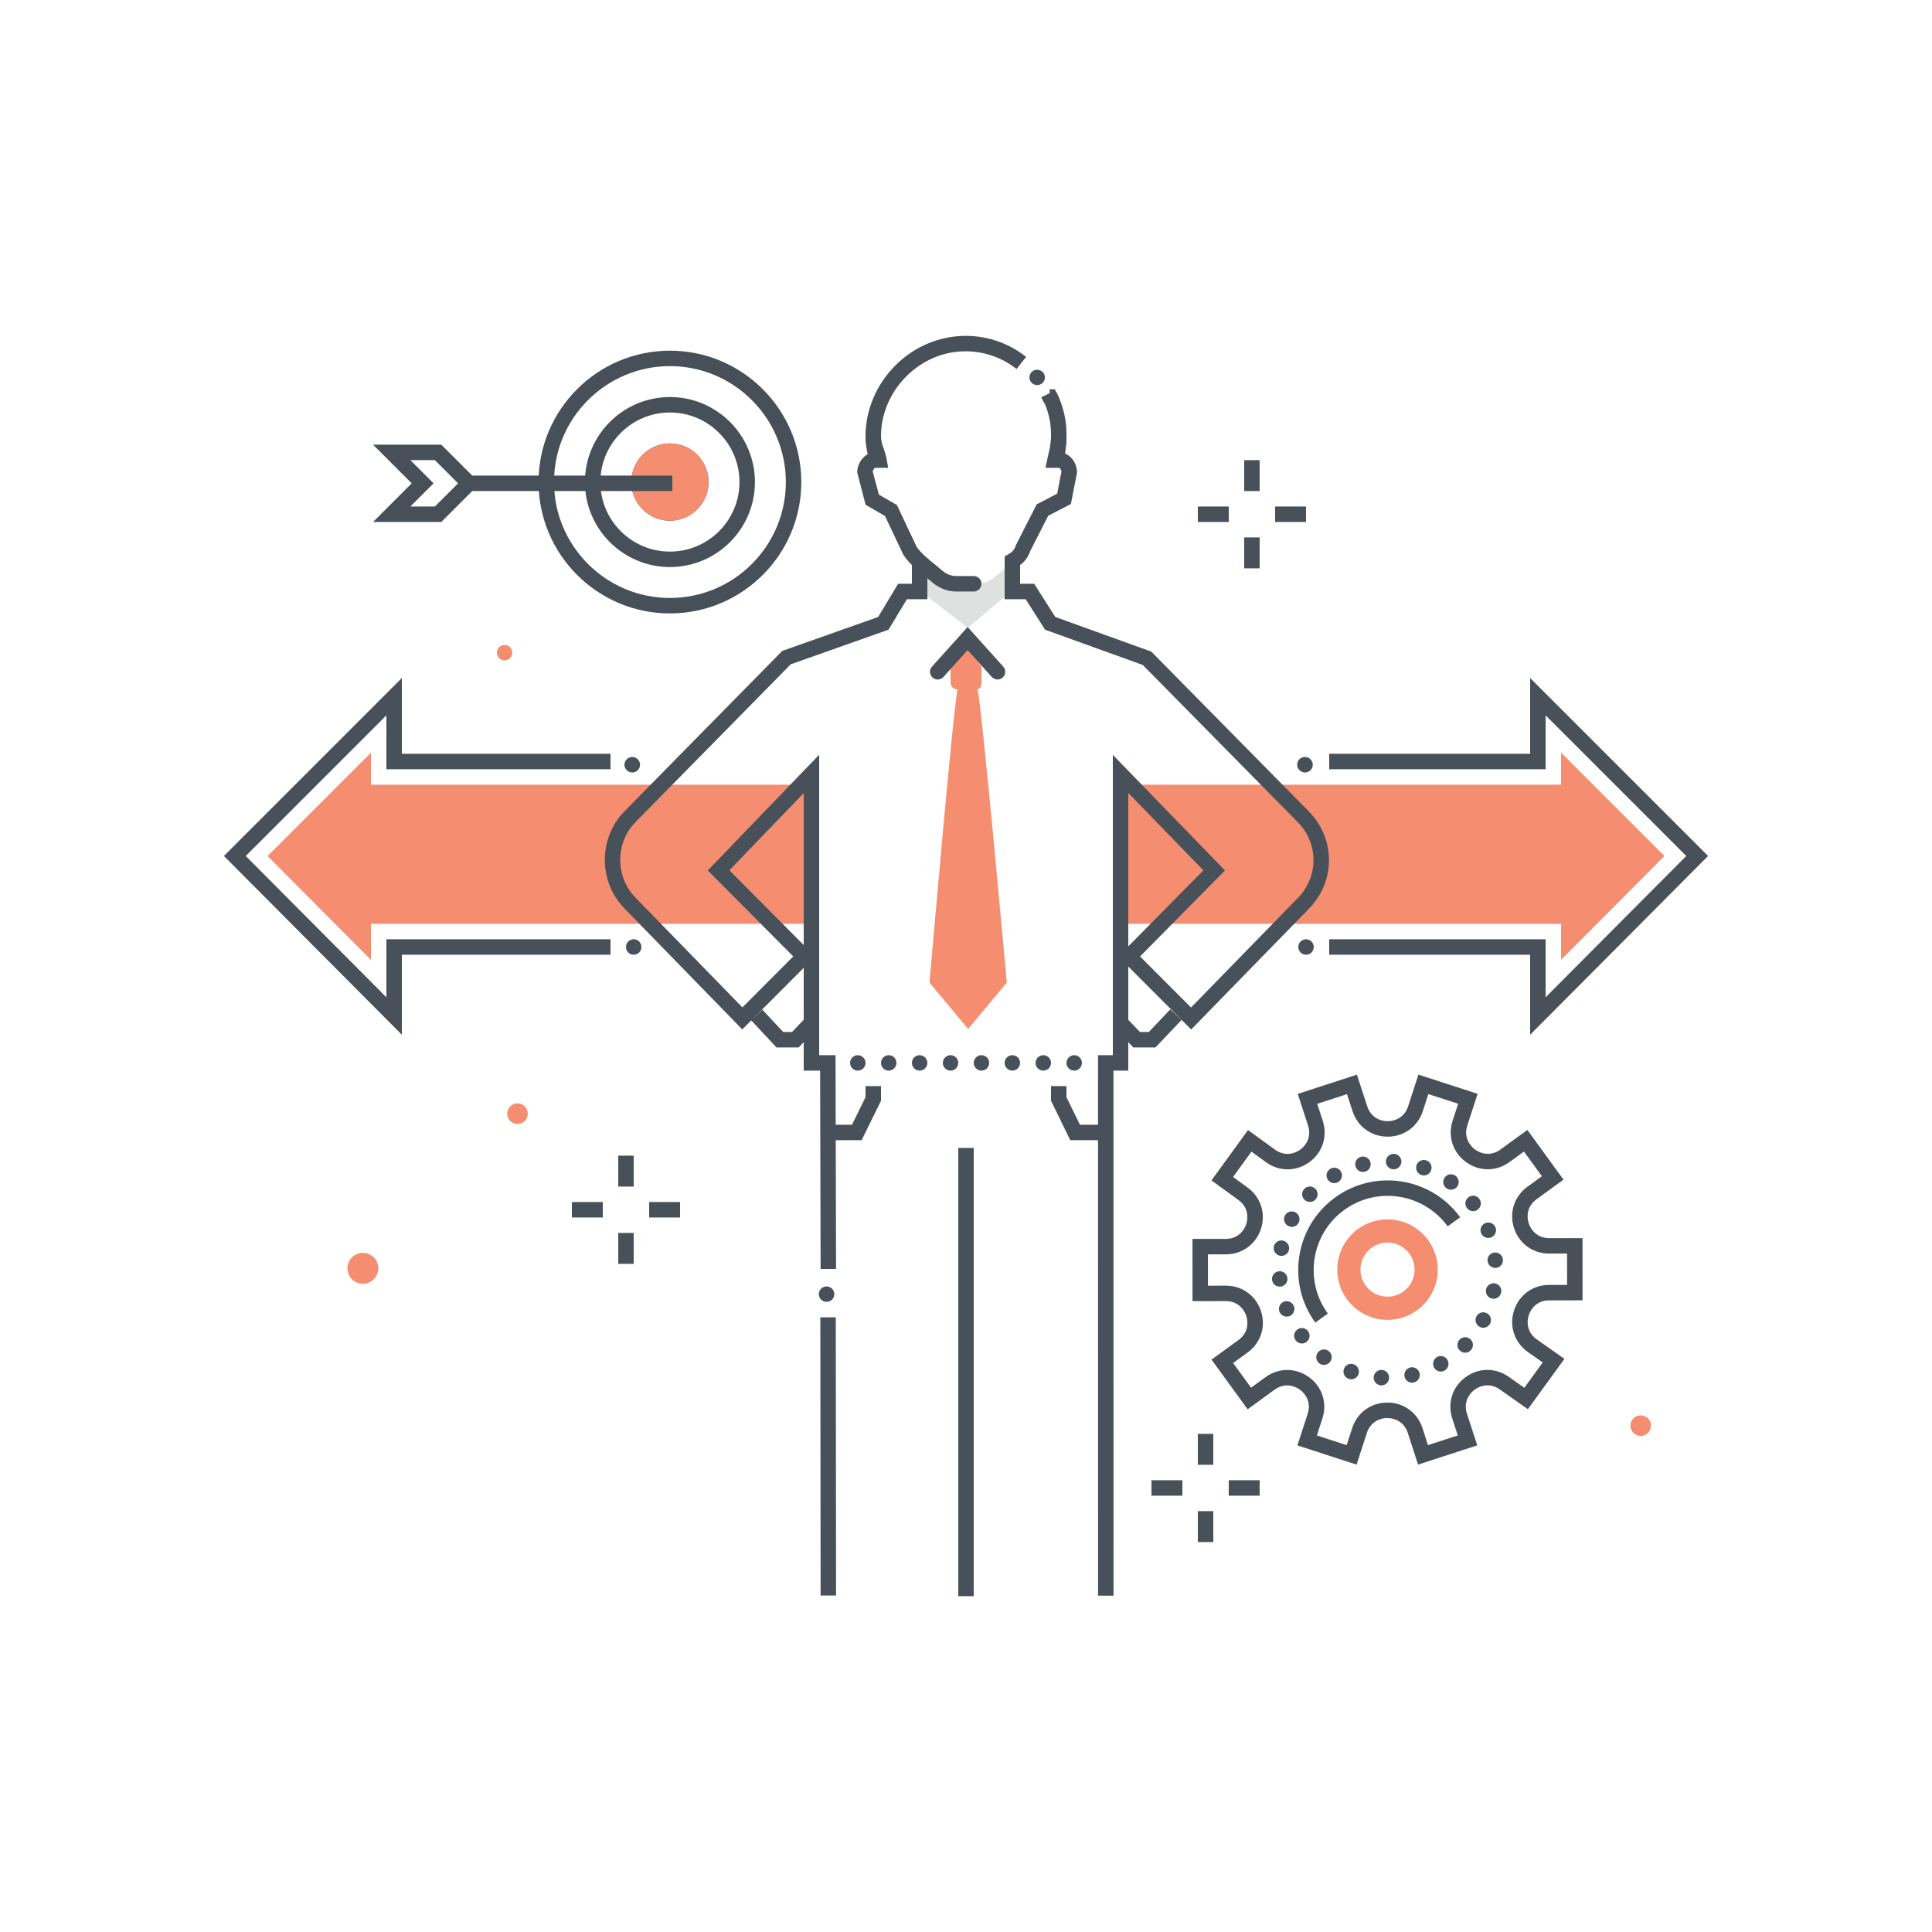 <svg xmlns="http://www.w3.org/2000/svg" width="250" height="250" viewBox="0 0 250 250">
  <g fill="none" fill-rule="evenodd">
    <polyline fill="#F58E70" points="145 101.542 202 101.542 202 97.393 215.375 110.768 202 124.206 202 119.542 145 119.542 145 101.542"/>
    <polyline fill="#48515A" points="198 133.895 198 123.542 172 123.542 172 121.542 200 121.542 200 129.05 218.201 110.765 200 92.564 200 99.541 172 99.541 172 97.541 198 97.541 198 87.736 221.025 110.762 198 133.895"/>
    <polyline fill="#F58E70" points="105 119.542 48 119.542 48 124.206 34.625 110.768 48 97.393 48 101.542 105 101.542 105 119.542"/>
    <polyline fill="#48515A" points="52 133.895 28.975 110.762 52 87.736 52 97.541 79 97.541 79 99.541 50 99.541 50 92.564 31.799 110.765 50 129.05 50 121.542 79 121.542 79 123.542 52 123.542 52 133.895"/>
    <path fill="#DFE0E0" d="M119.232,76.603 L125.23,81.251 L130.355,76.938 L131.257,72.583 C131.485,72.358 129.626,73.901 128.768,74.634 C128.09,75.213 127.232,75.542 126.339,75.542 L123.772,75.542 C122.893,75.542 122.037,75.24 121.37,74.668 L119.418,73.249 L119.232,76.603"/>
    <path fill="#48515A" d="M126 76.541L123.76 76.541C122.642 76.541 121.549 76.134 120.682 75.395 120.441 75.189 120.168 74.967 119.881 74.734 118.577 73.674 117.1 72.473 116.657 71.287L114.518 66.77 112.008 65.32 110.918 61.109C110.918 60.147 111.521 59.098 112.455 58.704 112.454 58.699 112.452 58.695 112.451 58.691 112.239 58.083 112 57.395 112 56.603 112 56.051 112.447 55.572 113 55.572 113.553 55.572 114 55.989 114 56.542 114 57.057 114.157 57.51 114.34 58.035 114.485 58.452 114.635 58.883 114.722 59.365L114.933 60.542 113.255 60.542C113.172 60.552 112.973 60.771 112.928 61.013L113.727 64.003 116.059 65.35 118.499 70.51C118.783 71.265 120.203 72.419 121.143 73.182 121.442 73.426 121.729 73.658 121.98 73.873 122.485 74.304 123.117 74.542 123.76 74.542L126 74.542C126.553 74.542 127 74.989 127 75.541 127 76.094 126.553 76.541 126 76.541M110 137.54C110 136.99 110.45 136.54 111 136.54 111.55 136.54 112 136.99 112 137.54 112 138.09 111.55 138.54 111 138.54 110.45 138.54 110 138.09 110 137.54zM114 137.54C114 136.99 114.45 136.54 115 136.54 115.55 136.54 116 136.99 116 137.54 116 138.09 115.55 138.54 115 138.54 114.45 138.54 114 138.09 114 137.54zM118 137.54C118 136.99 118.45 136.54 119 136.54 119.55 136.54 120 136.99 120 137.54 120 138.09 119.55 138.54 119 138.54 118.45 138.54 118 138.09 118 137.54zM122 137.54C122 136.99 122.45 136.54 123 136.54 123.55 136.54 124 136.99 124 137.54 124 138.09 123.55 138.54 123 138.54 122.45 138.54 122 138.09 122 137.54zM126 137.54C126 136.99 126.45 136.54 127 136.54 127.55 136.54 128 136.99 128 137.54 128 138.09 127.55 138.54 127 138.54 126.45 138.54 126 138.09 126 137.54zM130 137.54C130 136.99 130.45 136.54 131 136.54 131.55 136.54 132 136.99 132 137.54 132 138.09 131.55 138.54 131 138.54 130.45 138.54 130 138.09 130 137.54zM134 137.54C134 136.99 134.45 136.54 135 136.54 135.55 136.54 136 136.99 136 137.54 136 138.09 135.55 138.54 135 138.54 134.45 138.54 134 138.09 134 137.54zM138 137.54C138 136.99 138.45 136.54 139 136.54 139.55 136.54 140 136.99 140 137.54 140 138.09 139.55 138.54 139 138.54 138.45 138.54 138 138.09 138 137.54z"/>
    <polygon fill="#48515A" points="124 206.542 126 206.542 126 148.542 124 148.542"/>
    <polyline fill="#48515A" points="111.492 147.542 107 147.542 107 145.542 110.246 145.542 112 141.977 112 140.542 114 140.542 114 142.441 111.492 147.542"/>
    <polyline fill="#48515A" points="143 147.542 138.495 147.542 136 142.44 136 140.542 138 140.542 138 141.978 139.743 145.542 143 145.542 143 147.542"/>
    <path fill="#48515A" d="M137.577 60.174L135.606 59.831C135.809 58.668 136 57.569 136 56.603L136 56.157C136 54.848 135.74 53.581 135.228 52.322L134.917 51.782C134.861 51.658 134.804 51.536 134.743 51.415L135.829 50.869 135.829 50.373 136.468 50.373 136.812 50.952C137.6 52.651 138 54.372 138 56.067L138 56.603C138 57.742 137.785 58.978 137.577 60.174M112.523 60.152C112.465 59.766 112.389 59.382 112.315 59.005 112.16 58.213 112 57.394 112 56.603L112 56.413C112 53.05 113.415 49.716 115.884 47.265 118.377 44.787 121.59 43.467 125.013 43.458 127.861 43.478 130.548 44.419 132.781 46.18L131.543 47.75C129.662 46.268 127.399 45.475 124.999 45.458 124.976 45.458 124.951 45.458 124.928 45.458 122.098 45.458 119.389 46.602 117.293 48.684 115.2 50.762 114 53.58 114 56.413L114 56.603C114 57.2 114.135 57.891 114.278 58.621 114.357 59.026 114.437 59.437 114.5 59.852L112.523 60.152"/>
    <path fill="#F58E70" d="M130.278,127.148 C130.278,127.148 127.071,91.51 126.499,89.217 L126.32,89.217 C126.794,89.218 127,88.833 127,88.358 L127,86.209 L124.964,83.629 L123,86.209 L123,88.358 C123,88.833 123.415,89.218 123.89,89.217 L123.912,89.217 C123.34,91.51 120.274,127.148 120.274,127.148 L125.277,133.148 L130.278,127.148"/>
    <path fill="#48515A" d="M94.383,112.614 L104,122.287 L104,102.626 L94.383,112.614 Z M106.187,164.201 L106.122,138.542 L104,138.542 L104,125.24 L96.05,133.205 L80.798,117.548 C77.406,114.069 77.421,108.419 80.83,104.955 L101.225,84.226 L113.633,79.837 L116.219,75.541 L118,75.541 L118,72.541 L120,72.541 L120,77.542 L117.35,77.542 L114.977,81.483 L102.326,85.957 L82.256,106.357 C79.604,109.052 79.593,113.446 82.229,116.152 L96.067,130.356 L102.648,123.763 L91.584,112.637 L106,97.665 L106,136.542 L108.116,136.542 L108.187,164.196 L106.187,164.201 Z"/>
    <polyline fill="#48515A" points="106.186 206.459 106.15 170.459 108.15 170.458 108.186 206.458 106.186 206.459"/>
    <path fill="#48515A" d="M146 102.611L146 122.46 155.718 112.622 146 102.611zM142.09 206.477L142.082 136.542 144 136.542 144 97.68 158.517 112.635 147.521 123.766 154.119 130.369 167.964 116.174C170.64 113.429 170.63 109.136 167.941 106.402L147.87 86.044 135.235 81.485 132.724 77.542 130 77.542 130 71.995 130.503 71.706C131.17 71.325 131.288 71.01 131.451 70.574L131.509 70.44 134.147 65.263 136.798 63.883 137.356 61.015C137.333 60.793 137.149 60.561 137.06 60.541L135.286 60.542 135.536 59.338C135.586 59.101 135.639 58.87 135.691 58.642 135.856 57.919 136 57.296 136 56.603L136 56.157 138 56.157 138 56.603C138 57.353 137.879 58.021 137.737 58.66 138.052 58.772 138.346 58.963 138.598 59.223 139.093 59.732 139.377 60.445 139.358 61.129L139.34 61.292 138.577 65.211 135.64 66.742 133.315 71.298C133.125 71.805 132.851 72.481 132 73.114L132 75.541 133.821 75.541 136.556 79.835 148.976 84.317 169.366 104.999C172.826 108.516 172.839 114.038 169.396 117.57L154.137 133.215 146 125.073 146 138.542 144.082 138.542 144.09 206.477 142.09 206.477zM121.342 87.928C121.104 87.928 120.864 87.843 120.673 87.671 120.263 87.302 120.229 86.669 120.599 86.259L125.21 81.135 129.82 86.259C130.189 86.669 130.156 87.302 129.746 87.671 129.334 88.04 128.703 88.007 128.334 87.597L125.21 84.125 122.085 87.597C121.888 87.816 121.615 87.928 121.342 87.928"/>
    <polyline fill="#48515A" points="103.347 135.542 100.484 135.542 97.187 132.017 98.648 130.65 101.352 133.542 102.489 133.542 104.193 131.749 105.643 133.126 103.347 135.542"/>
    <polyline fill="#48515A" points="149.514 135.542 146.657 135.542 144.486 133.275 145.932 131.892 147.511 133.542 148.654 133.542 151.442 130.604 152.894 131.98 149.514 135.542"/>
    <polygon fill="#48515A" points="80 153.542 82 153.542 82 149.542 80 149.542"/>
    <polygon fill="#48515A" points="80 163.542 82 163.542 82 159.542 80 159.542"/>
    <polygon fill="#48515A" points="84 157.542 88 157.542 88 155.542 84 155.542"/>
    <polygon fill="#48515A" points="74 157.542 78 157.542 78 155.542 74 155.542"/>
    <polygon fill="#48515A" points="161 63.542 163 63.542 163 59.542 161 59.542"/>
    <polygon fill="#48515A" points="161 73.541 163 73.541 163 69.541 161 69.541"/>
    <polygon fill="#48515A" points="165 67.542 169 67.542 169 65.542 165 65.542"/>
    <polygon fill="#48515A" points="155 67.542 159 67.542 159 65.542 155 65.542"/>
    <polygon fill="#48515A" points="155 189.542 157 189.542 157 185.542 155 185.542"/>
    <polygon fill="#48515A" points="155 199.542 157 199.542 157 195.542 155 195.542"/>
    <polygon fill="#48515A" points="159 193.542 163 193.542 163 191.542 159 191.542"/>
    <polygon fill="#48515A" points="149 193.542 153 193.542 153 191.542 149 191.542"/>
    <path fill="#F58E70" d="M66.292 84.458C66.292 85.011 65.845 85.458 65.293 85.458 64.74 85.458 64.292 85.011 64.292 84.458 64.292 83.906 64.74 83.458 65.293 83.458 65.845 83.458 66.292 83.906 66.292 84.458M213.644 184.476C213.644 185.213 213.047 185.81 212.311 185.81 211.574 185.81 210.977 185.213 210.977 184.476 210.977 183.74 211.574 183.143 212.311 183.143 213.047 183.143 213.644 183.74 213.644 184.476M65.631 144.107C65.631 144.843 66.228 145.44 66.965 145.44 67.701 145.44 68.298 144.843 68.298 144.107 68.298 143.371 67.701 142.774 66.965 142.774 66.228 142.774 65.631 143.371 65.631 144.107"/>
    <path fill="#48515A" d="M170.404,185.75 L174.257,187.001 L174.972,184.798 C175.623,182.791 177.408,181.493 179.519,181.492 L179.52,181.492 C181.63,181.492 183.415,182.789 184.067,184.795 L184.783,186.998 L188.636,185.745 L187.919,183.542 C187.266,181.536 187.947,179.437 189.654,178.196 C191.36,176.954 193.567,176.954 195.275,178.194 L197.247,179.58 L199.627,176.302 L197.668,174.924 C195.948,173.676 195.265,171.578 195.916,169.571 C196.567,167.563 198.353,166.266 200.464,166.265 L202.779,166.264 L202.777,162.214 L200.461,162.214 C198.351,162.214 196.565,160.918 195.913,158.912 C195.261,156.905 195.941,154.806 197.648,153.565 L199.521,152.204 L197.199,149.009 L195.326,150.371 C193.619,151.613 191.412,151.612 189.705,150.373 C187.997,149.133 187.314,147.035 187.966,145.028 L188.681,142.825 L184.827,141.575 L184.112,143.778 C183.462,145.785 181.677,147.083 179.566,147.083 C179.565,147.083 179.565,147.083 179.564,147.083 C177.454,147.083 175.67,145.788 175.018,143.781 L174.301,141.579 L170.449,142.833 L171.166,145.034 C171.818,147.042 171.137,149.141 169.43,150.382 C167.725,151.622 165.518,151.624 163.809,150.383 L161.936,149.023 L159.556,152.301 L161.43,153.662 C163.138,154.902 163.82,157 163.169,159.007 C162.518,161.014 160.733,162.312 158.622,162.313 L156.307,162.313 L156.309,166.364 L158.625,166.363 C158.625,166.363 158.626,166.363 158.627,166.363 C160.736,166.363 162.521,167.659 163.173,169.665 C163.826,171.672 163.145,173.771 161.438,175.012 L159.564,176.374 L161.886,179.566 L163.759,178.205 C165.466,176.963 167.672,176.962 169.381,178.203 C171.088,179.442 171.771,181.541 171.119,183.548 L170.404,185.75 Z M175.542,189.521 L167.885,187.036 L169.217,182.931 C169.677,181.513 168.996,180.395 168.205,179.821 C167.415,179.246 166.141,178.946 164.935,179.822 L161.444,182.36 L156.771,175.933 L160.262,173.395 C161.467,172.518 161.573,171.213 161.271,170.284 C160.969,169.355 160.115,168.363 158.627,168.363 C158.626,168.363 158.626,168.363 158.625,168.363 L154.309,168.365 L154.307,160.314 L158.622,160.313 C160.112,160.312 160.965,159.319 161.267,158.39 C161.568,157.46 161.461,156.155 160.255,155.28 L156.763,152.745 L161.492,146.229 L164.984,148.765 C166.188,149.64 167.462,149.338 168.254,148.764 C169.044,148.189 169.725,147.07 169.264,145.653 L167.928,141.549 L175.584,139.059 L176.92,143.163 C177.38,144.579 178.588,145.083 179.564,145.083 L179.565,145.083 C180.543,145.083 181.75,144.578 182.21,143.161 L183.542,139.055 L191.2,141.54 L189.868,145.645 C189.408,147.062 190.089,148.18 190.88,148.754 C191.669,149.328 192.944,149.629 194.15,148.753 L197.641,146.215 L202.316,152.645 L198.824,155.183 C197.619,156.059 197.513,157.364 197.814,158.293 C198.117,159.222 198.971,160.214 200.461,160.214 C200.461,160.214 200.461,160.214 200.462,160.214 L204.777,160.213 L204.779,168.263 L200.464,168.265 C198.974,168.265 198.12,169.258 197.818,170.188 C197.518,171.117 197.625,172.422 198.831,173.297 L202.438,175.834 L197.708,182.349 L194.112,179.821 C192.896,178.937 191.62,179.238 190.83,179.813 C190.04,180.388 189.36,181.506 189.821,182.923 L191.155,187.028 L183.5,189.518 L182.165,185.414 C181.705,183.997 180.497,183.492 179.52,183.492 C178.542,183.493 177.334,183.998 176.874,185.415 L175.542,189.521 Z"/>
    <path fill="#475059" d="M170.2,171.145 C166.442,165.977 167.59,158.715 172.758,154.957 C177.928,151.199 185.188,152.346 188.945,157.514 L187.328,158.69 C184.219,154.415 178.211,153.463 173.934,156.575 C169.658,159.684 168.709,165.692 171.817,169.969 L170.2,171.145"/>
    <path fill="#F58E70" d="M179.551,160.788 C179.365,160.788 179.178,160.802 178.991,160.832 C178.067,160.979 177.258,161.478 176.709,162.235 C176.16,162.992 175.939,163.917 176.087,164.841 C176.234,165.764 176.732,166.574 177.489,167.123 C179.052,168.255 181.245,167.905 182.377,166.342 C182.926,165.584 183.146,164.659 182.999,163.736 C182.852,162.813 182.354,162.002 181.597,161.454 C180.993,161.017 180.282,160.788 179.551,160.788 Z M179.529,170.79 C178.171,170.79 176.851,170.365 175.729,169.552 C174.323,168.534 173.398,167.028 173.124,165.314 C172.851,163.6 173.261,161.881 174.279,160.475 C175.298,159.069 176.803,158.144 178.518,157.87 C180.23,157.597 181.951,158.006 183.356,159.024 C184.763,160.043 185.688,161.548 185.962,163.263 C186.235,164.977 185.825,166.696 184.807,168.102 C183.788,169.508 182.283,170.433 180.568,170.707 C180.222,170.762 179.874,170.79 179.529,170.79 Z"/>
    <path fill="#48515A" d="M180.28,151.31 C179.729,151.28 179.31,150.8 179.34,150.25 C179.37,149.7 179.84,149.28 180.39,149.31 C180.939,149.34 181.37,149.81 181.34,150.36 C181.31,150.9 180.859,151.31 180.34,151.31 C180.319,151.31 180.3,151.31 180.28,151.31 Z M175.39,150.88 C175.27,150.34 175.6,149.8 176.14,149.68 C176.68,149.55 177.21,149.89 177.34,150.43 C177.47,150.96 177.13,151.5 176.59,151.63 C176.52,151.64 176.439,151.65 176.37,151.65 C175.91,151.65 175.5,151.34 175.39,150.88 Z M183.91,152.04 C183.39,151.85 183.12,151.28 183.3,150.76 C183.49,150.24 184.06,149.97 184.58,150.16 C185.1,150.34 185.37,150.91 185.189,151.43 C185.04,151.84 184.66,152.1 184.25,152.1 C184.13,152.1 184.02,152.08 183.91,152.04 Z M171.78,152.59 C171.51,152.11 171.68,151.5 172.16,151.23 C172.64,150.95 173.25,151.13 173.52,151.61 C173.79,152.09 173.62,152.7 173.14,152.97 C172.99,153.06 172.819,153.1 172.649,153.1 C172.3,153.1 171.96,152.91 171.78,152.59 Z M187.17,153.76 C186.72,153.44 186.62,152.81 186.95,152.36 C187.27,151.92 187.89,151.82 188.34,152.14 C188.79,152.47 188.89,153.09 188.569,153.54 C188.37,153.81 188.06,153.95 187.75,153.95 C187.55,153.95 187.35,153.89 187.17,153.76 Z M168.8,155.25 C168.399,154.87 168.39,154.23 168.78,153.84 C169.16,153.44 169.8,153.43 170.189,153.81 C170.59,154.2 170.6,154.83 170.21,155.23 L170.22,155.23 C170.02,155.43 169.76,155.53 169.5,155.53 C169.25,155.53 168.99,155.44 168.8,155.25 Z M189.83,156.33 C189.49,155.9 189.569,155.27 190.01,154.93 C190.439,154.59 191.069,154.67 191.41,155.11 C191.75,155.55 191.67,156.18 191.229,156.51 C191.05,156.66 190.84,156.72 190.62,156.72 C190.319,156.72 190.03,156.59 189.83,156.33 Z M166.689,158.64 C166.2,158.38 166.01,157.78 166.27,157.29 C166.53,156.8 167.13,156.62 167.62,156.87 C168.109,157.13 168.3,157.74 168.04,158.23 C167.859,158.57 167.51,158.76 167.149,158.76 C167,158.76 166.84,158.72 166.689,158.64 Z M191.649,159.56 C191.45,159.04 191.7,158.46 192.22,158.26 C192.729,158.06 193.31,158.31 193.52,158.83 C193.72,159.34 193.46,159.92 192.939,160.12 C192.83,160.17 192.7,160.19 192.58,160.19 C192.18,160.19 191.81,159.95 191.649,159.56 Z M165.62,162.49 C165.08,162.38 164.72,161.86 164.83,161.31 C164.83,161.31 164.83,161.31 164.83,161.32 C164.939,160.77 165.47,160.42 166.01,160.53 C166.55,160.64 166.899,161.17 166.8,161.71 C166.7,162.19 166.28,162.51 165.81,162.51 C165.75,162.51 165.68,162.51 165.62,162.49 Z M192.49,163.16 C192.439,162.61 192.85,162.12 193.399,162.08 C193.95,162.03 194.439,162.44 194.479,162.99 C194.53,163.54 194.13,164.02 193.58,164.07 C193.55,164.07 193.52,164.07 193.49,164.07 C192.979,164.07 192.54,163.68 192.49,163.16 Z M164.6,165.58 C164.55,165.03 164.96,164.54 165.51,164.5 C166.06,164.45 166.54,164.86 166.59,165.41 C166.64,165.96 166.229,166.44 165.68,166.49 C165.649,166.49 165.62,166.49 165.59,166.49 C165.08,166.49 164.64,166.1 164.6,165.58 Z M193.069,168.04 C192.53,167.93 192.18,167.4 192.29,166.86 C192.399,166.32 192.92,165.97 193.46,166.07 C194.01,166.18 194.359,166.71 194.25,167.25 C194.149,167.73 193.74,168.06 193.27,168.06 C193.2,168.06 193.14,168.05 193.069,168.04 Z M165.56,169.74 C165.359,169.22 165.62,168.64 166.13,168.44 C166.649,168.24 167.229,168.5 167.43,169.01 C167.63,169.53 167.37,170.11 166.859,170.31 C166.74,170.35 166.62,170.37 166.5,170.37 C166.1,170.37 165.72,170.13 165.56,169.74 Z M191.47,171.69 C190.979,171.44 190.79,170.83 191.05,170.34 C191.3,169.85 191.91,169.67 192.399,169.93 C192.89,170.18 193.069,170.79 192.819,171.28 C192.64,171.61 192.29,171.81 191.93,171.81 C191.77,171.81 191.609,171.77 191.47,171.69 Z M167.67,173.46 C167.33,173.02 167.41,172.39 167.85,172.06 C168.28,171.72 168.91,171.8 169.25,172.23 C169.59,172.67 169.51,173.3 169.069,173.64 C168.89,173.78 168.67,173.85 168.46,173.85 C168.16,173.85 167.859,173.71 167.67,173.46 Z M188.899,174.75 C188.5,174.37 188.49,173.74 188.87,173.34 C189.26,172.94 189.89,172.93 190.29,173.32 C190.689,173.7 190.7,174.33 190.31,174.73 C190.12,174.94 189.85,175.04 189.59,175.04 C189.34,175.04 189.09,174.94 188.899,174.75 Z M170.729,176.43 C170.29,176.1 170.189,175.48 170.51,175.03 C170.84,174.59 171.46,174.48 171.91,174.81 C172.359,175.13 172.45,175.76 172.13,176.21 C171.93,176.48 171.63,176.62 171.319,176.62 C171.12,176.62 170.91,176.56 170.729,176.43 Z M185.569,176.97 C185.3,176.49 185.47,175.88 185.95,175.6 C186.43,175.33 187.04,175.5 187.31,175.98 C187.58,176.46 187.41,177.07 186.93,177.35 C186.78,177.43 186.609,177.48 186.439,177.48 C186.09,177.48 185.75,177.29 185.569,176.97 Z M174.51,178.42 C173.99,178.24 173.72,177.67 173.899,177.14 C174.09,176.62 174.66,176.35 175.18,176.54 C175.7,176.72 175.97,177.3 175.79,177.82 C175.64,178.23 175.26,178.48 174.84,178.48 C174.729,178.48 174.62,178.46 174.51,178.42 Z M181.75,178.15 C181.63,177.61 181.96,177.07 182.5,176.95 C183.03,176.82 183.569,177.16 183.7,177.7 C183.819,178.23 183.49,178.77 182.95,178.89 C182.87,178.91 182.8,178.92 182.72,178.92 C182.27,178.92 181.859,178.61 181.75,178.15 Z M178.7,179.27 C178.149,179.23 177.72,178.76 177.75,178.21 C177.78,177.66 178.26,177.24 178.81,177.27 C179.359,177.3 179.78,177.77 179.75,178.32 C179.72,178.85 179.28,179.27 178.75,179.27 C178.729,179.27 178.72,179.27 178.7,179.27 Z"/>
    <path fill="#F58E70" d="M44.953,164.119 C44.953,165.224 45.848,166.119 46.953,166.119 C48.057,166.119 48.953,165.224 48.953,164.119 C48.953,163.014 48.057,162.119 46.953,162.119 C45.848,162.119 44.953,163.014 44.953,164.119"/>
    <path fill="#475059" d="M86.688,53.377 C81.726,53.377 77.688,57.415 77.688,62.377 C77.688,67.339 81.726,71.377 86.688,71.377 C91.651,71.377 95.688,67.339 95.688,62.377 C95.688,57.415 91.651,53.377 86.688,53.377 Z M86.688,73.377 C80.623,73.377 75.688,68.442 75.688,62.377 C75.688,56.311 80.623,51.377 86.688,51.377 C92.754,51.377 97.688,56.311 97.688,62.377 C97.688,68.442 92.754,73.377 86.688,73.377 Z M86.688,47.377 C78.417,47.377 71.688,54.106 71.688,62.377 C71.688,70.648 78.417,77.377 86.688,77.377 C94.96,77.377 101.688,70.648 101.688,62.377 C101.688,54.106 94.96,47.377 86.688,47.377 Z M86.688,79.377 C77.314,79.377 69.688,71.751 69.688,62.377 C69.688,53.003 77.314,45.377 86.688,45.377 C96.062,45.377 103.688,53.003 103.688,62.377 C103.688,71.751 96.062,79.377 86.688,79.377 Z"/>
    <path fill="#475059" d="M86.688,59.377 C85.034,59.377 83.688,60.723 83.688,62.377 C83.688,64.031 85.034,65.377 86.688,65.377 C88.343,65.377 89.688,64.031 89.688,62.377 C89.688,60.723 88.343,59.377 86.688,59.377 Z M86.688,67.377 C83.932,67.377 81.688,65.134 81.688,62.377 C81.688,59.62 83.932,57.377 86.688,57.377 C89.445,57.377 91.688,59.62 91.688,62.377 C91.688,65.134 89.445,67.377 86.688,67.377 Z"/>
    <path fill="#F58E70" d="M86.688,58.377 C84.479,58.377 82.688,60.168 82.688,62.377 C82.688,64.586 84.479,66.377 86.688,66.377 C88.897,66.377 90.688,64.586 90.688,62.377 C90.688,60.168 88.897,58.377 86.688,58.377"/>
    <path fill="#F58E70" d="M86.688,59.377 C85.034,59.377 83.688,60.723 83.688,62.377 C83.688,64.031 85.034,65.377 86.688,65.377 C88.343,65.377 89.688,64.031 89.688,62.377 C89.688,60.723 88.343,59.377 86.688,59.377 Z M86.688,67.377 C83.932,67.377 81.688,65.134 81.688,62.377 C81.688,59.62 83.932,57.377 86.688,57.377 C89.445,57.377 91.688,59.62 91.688,62.377 C91.688,65.134 89.445,67.377 86.688,67.377 Z"/>
    <polygon fill="#475059" points="60 63.542 87 63.542 87 61.542 60 61.542"/>
    <path fill="#475059" d="M53.104,65.542 L56.275,65.542 L59.275,62.542 L56.275,59.542 L53.104,59.542 L56.104,62.542 L53.104,65.542 Z M57.104,67.541 L48.275,67.541 L53.275,62.542 L48.275,57.542 L57.104,57.542 L62.104,62.542 L57.104,67.541 Z"/>
    <path fill="#48515A" d="M106.96 168.46C106.89 168.46 106.83 168.45 106.76 168.44 106.7 168.43 106.64 168.41 106.58 168.38 106.52 168.36 106.46 168.33 106.399 168.29 106.35 168.25 106.3 168.21 106.25 168.17 106.06 167.98 105.96 167.72 105.96 167.46 105.96 167.33 105.979 167.2 106.03 167.08 106.09 166.95 106.16 166.84 106.25 166.75 106.3 166.71 106.35 166.66 106.399 166.63 106.46 166.59 106.52 166.56 106.58 166.54 106.64 166.51 106.7 166.49 106.76 166.48 106.96 166.44 107.16 166.46 107.34 166.54 107.46 166.59 107.569 166.66 107.67 166.75 107.76 166.84 107.83 166.95 107.88 167.08 107.93 167.2 107.96 167.33 107.96 167.46 107.96 167.72 107.85 167.98 107.67 168.17 107.569 168.26 107.46 168.33 107.34 168.38 107.22 168.43 107.09 168.46 106.96 168.46M134.21 49.83C133.95 49.83 133.689 49.73 133.5 49.54 133.319 49.35 133.21 49.1 133.21 48.83 133.21 48.57 133.319 48.31 133.5 48.13 133.87 47.75 134.54 47.76 134.92 48.13 135.1 48.31 135.21 48.57 135.21 48.83 135.21 49.1 135.1 49.36 134.92 49.54 134.729 49.73 134.47 49.83 134.21 49.83M168.874 99.958C168.859 99.958 168.845 99.958 168.83 99.957 168.278 99.934 167.827 99.466 167.852 98.914 167.876 98.362 168.327 97.94 168.871 97.957L168.916 97.96C169.468 97.983 169.896 98.45 169.872 99.002 169.849 99.539 169.406 99.958 168.874 99.958M169 123.54C168.87 123.54 168.74 123.52 168.62 123.47 168.49 123.41 168.39 123.34 168.29 123.25 168.2 123.16 168.13 123.05 168.08 122.92 168.03 122.8 168 122.67 168 122.54 168 122.28 168.109 122.02 168.29 121.83 168.39 121.74 168.49 121.67 168.62 121.62 168.8 121.54 169 121.52 169.2 121.56 169.26 121.57 169.319 121.59 169.38 121.62 169.439 121.64 169.5 121.67 169.56 121.71 169.609 121.75 169.66 121.79 169.71 121.83 169.89 122.02 170 122.28 170 122.54 170 122.67 169.97 122.8 169.92 122.92 169.87 123.05 169.8 123.16 169.71 123.25 169.66 123.29 169.609 123.34 169.56 123.37 169.5 123.41 169.439 123.44 169.38 123.47 169.319 123.49 169.26 123.51 169.2 123.52 169.13 123.54 169.069 123.54 169 123.54M81.821 99.958C81.806 99.958 81.791 99.958 81.776 99.957 81.225 99.933 80.774 99.465 80.8 98.913 80.824 98.36 81.309 97.943 81.82 97.957L81.864 97.96C82.416 97.984 82.844 98.451 82.819 99.003 82.796 99.54 82.353 99.958 81.821 99.958M82 123.54C81.729 123.54 81.479 123.43 81.29 123.25 81.109 123.06 81 122.81 81 122.54 81 122.28 81.109 122.02 81.29 121.83 81.52 121.6 81.87 121.49 82.2 121.56 82.26 121.57 82.319 121.59 82.38 121.62 82.439 121.64 82.5 121.67 82.56 121.71 82.609 121.75 82.66 121.79 82.71 121.83 82.89 122.02 83 122.28 83 122.54 83 122.8 82.89 123.06 82.71 123.25 82.66 123.29 82.609 123.34 82.56 123.37 82.5 123.41 82.439 123.44 82.38 123.46 82.319 123.49 82.26 123.51 82.2 123.52 82.13 123.53 82.069 123.54 82 123.54"/>
  </g>
</svg>
